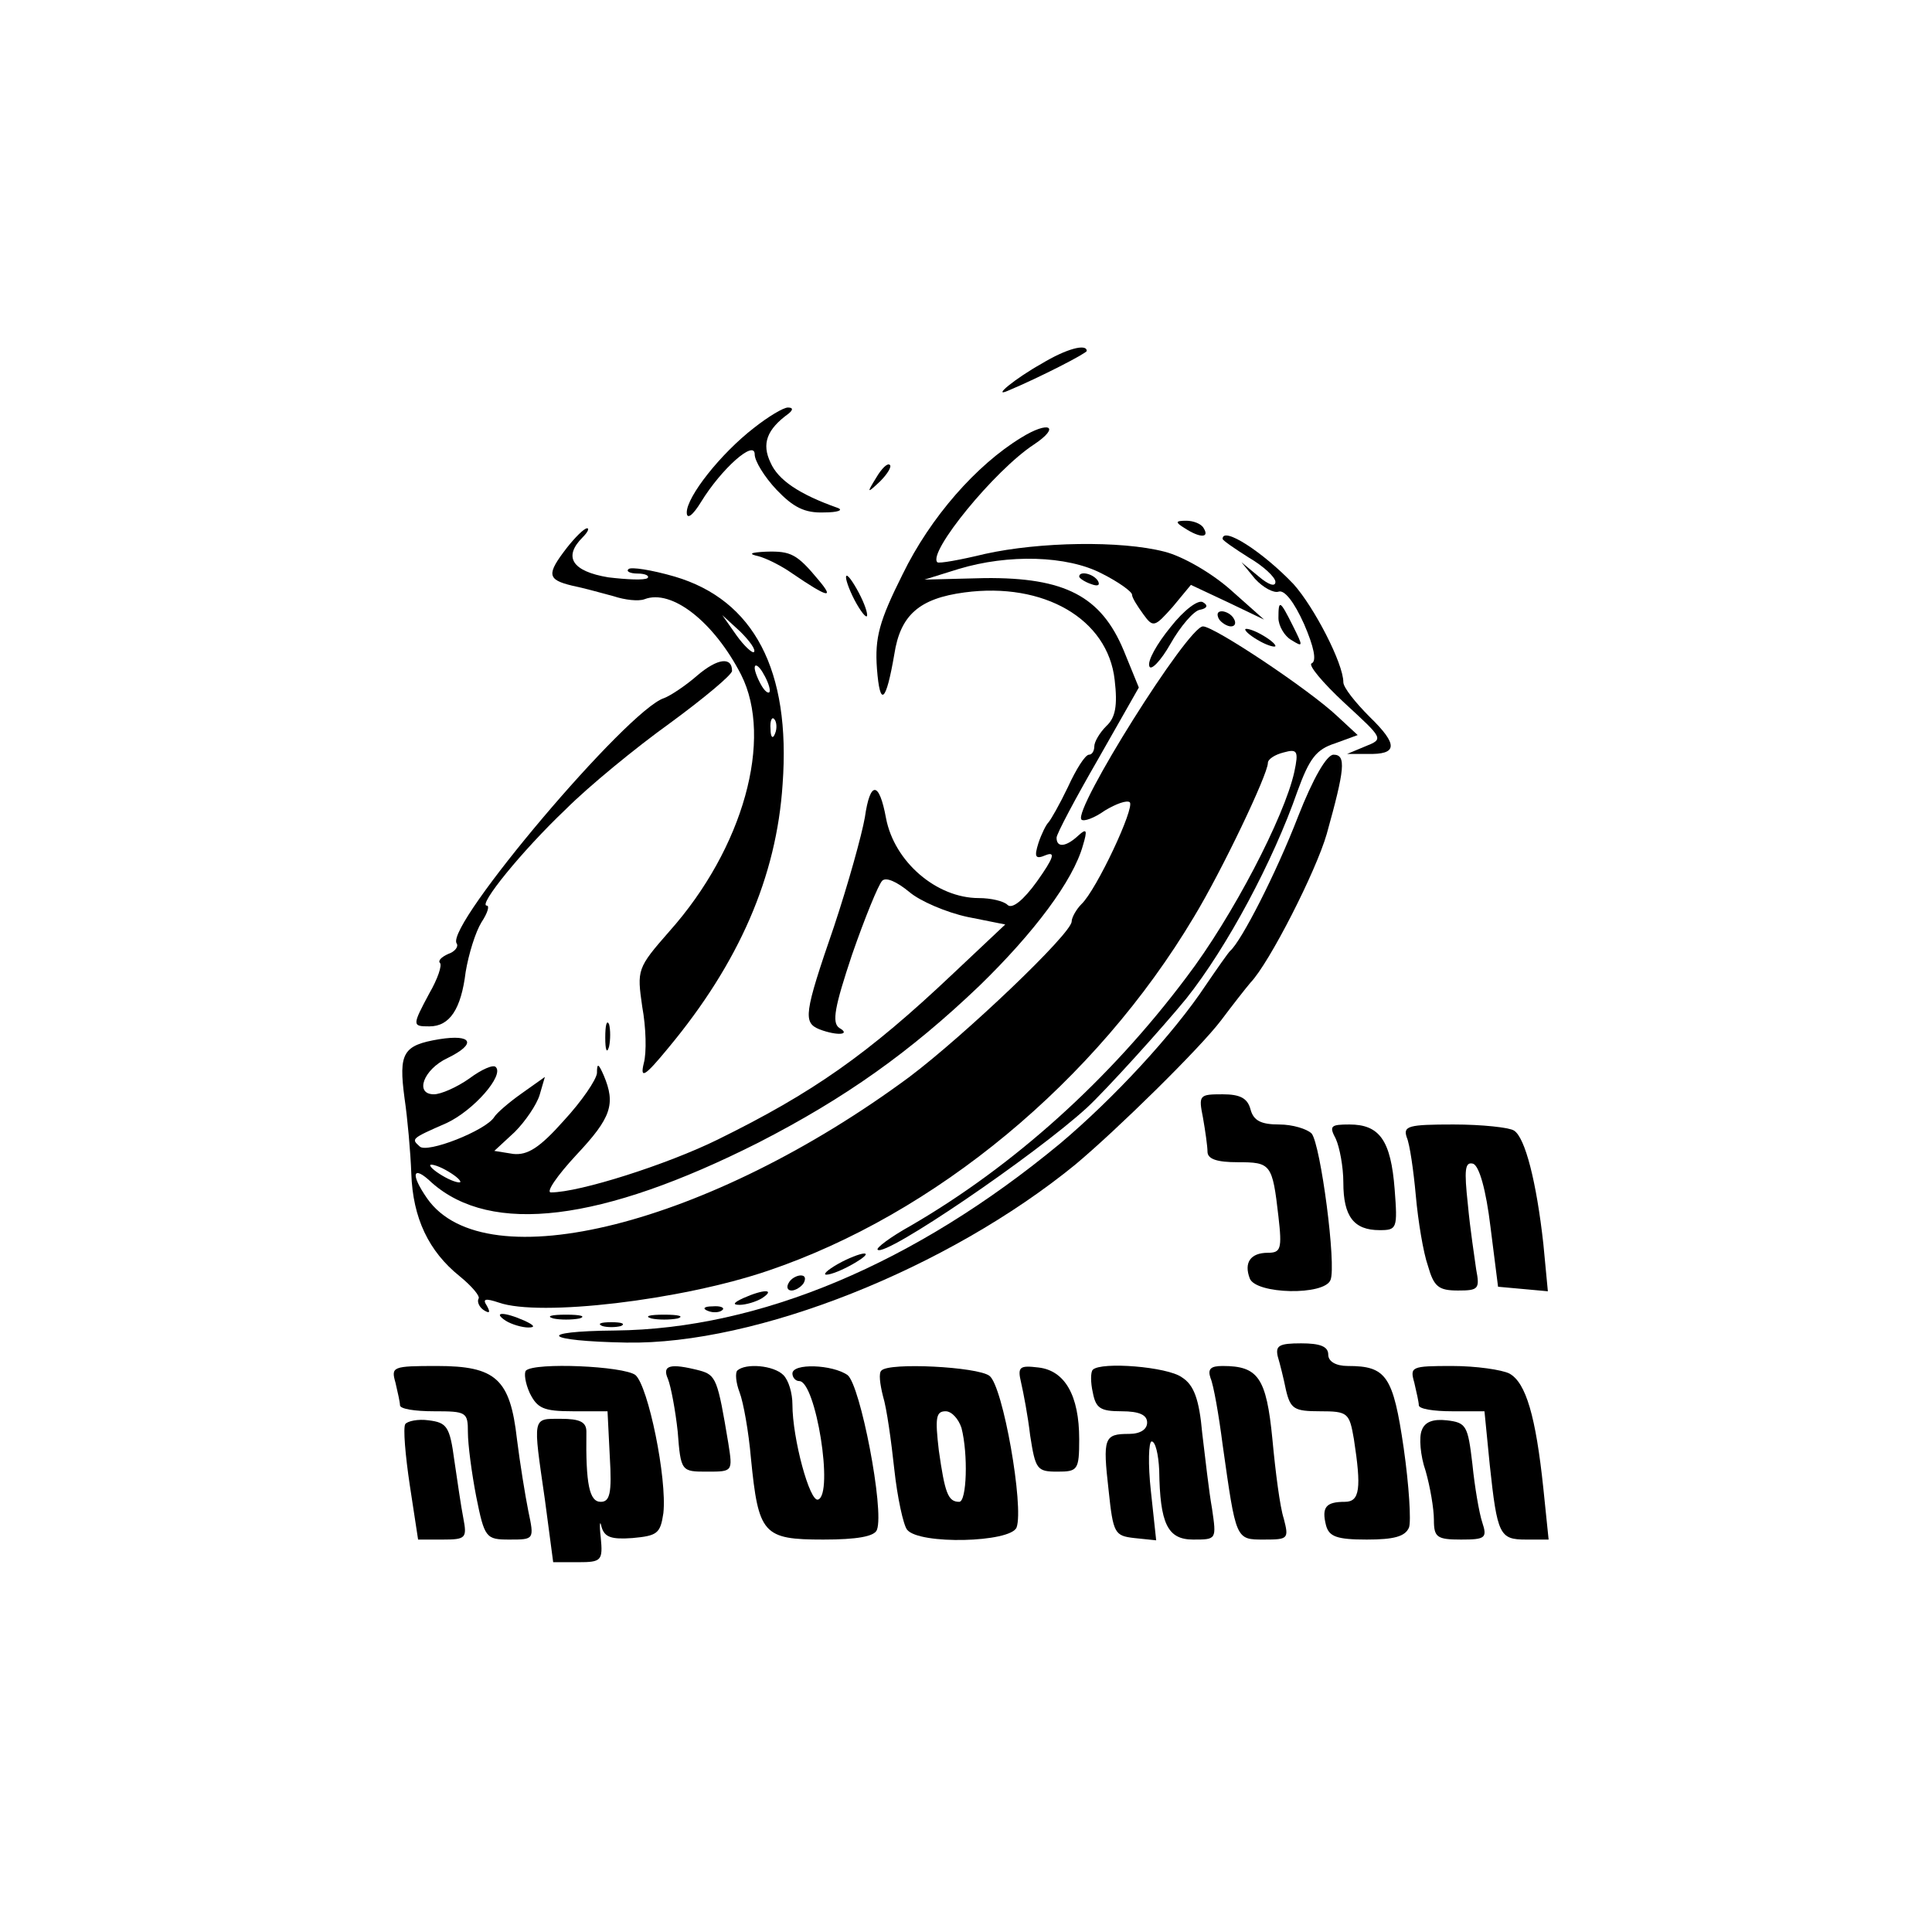 <?xml version="1.0" standalone="no"?>
<!DOCTYPE svg PUBLIC "-//W3C//DTD SVG 20010904//EN"
 "http://www.w3.org/TR/2001/REC-SVG-20010904/DTD/svg10.dtd">
<svg version="1.0" xmlns="http://www.w3.org/2000/svg"
 width="256pt" height="256pt" viewBox="0 0 256 256"
 preserveAspectRatio="xMidYMid meet">

<g transform="translate(0,256) scale(0.1,-0.1)"
fill="#000000" stroke="none">
<path d="M1380 2078 c-34 -19 -66 -45 -45 -36 43 18 105 50 105 53 0 10 -27 3
-60 -17z"/>
<path d="M999 1993 c-44 -34 -89 -91 -89 -112 0 -10 8 -4 19 14 27 44 71 83
71 63 0 -9 13 -30 29 -47 22 -23 37 -31 63 -30 18 0 26 3 18 6 -51 18 -79 37
-89 60 -12 25 -5 44 24 65 6 5 6 8 -1 8 -6 0 -26 -12 -45 -27z"/>
<path d="M1353 1980 c-59 -36 -120 -105 -157 -181 -31 -62 -37 -84 -34 -125 4
-52 12 -45 23 19 8 52 33 74 93 82 105 14 190 -35 199 -116 4 -34 1 -50 -11
-61 -9 -9 -16 -21 -16 -27 0 -6 -3 -11 -7 -11 -5 0 -17 -19 -28 -43 -11 -23
-23 -44 -26 -47 -3 -3 -9 -15 -13 -27 -6 -19 -4 -22 10 -16 13 5 10 -4 -12
-35 -18 -25 -33 -37 -39 -31 -5 5 -22 9 -38 9 -56 0 -112 48 -123 106 -9 49
-21 50 -28 1 -4 -23 -22 -88 -41 -145 -40 -116 -41 -127 -19 -136 24 -9 42 -7
26 2 -10 7 -6 28 17 97 17 49 35 93 40 98 5 5 19 -1 36 -15 14 -12 49 -27 77
-33 l50 -10 -69 -65 c-113 -107 -186 -158 -312 -220 -67 -33 -183 -70 -221
-70 -7 0 8 22 34 50 46 49 52 67 36 105 -7 16 -9 17 -9 3 -1 -9 -20 -37 -44
-63 -32 -36 -48 -46 -67 -44 l-25 4 27 25 c14 14 29 36 33 49 l7 24 -31 -22
c-17 -12 -33 -26 -36 -31 -11 -18 -90 -49 -99 -39 -11 10 -12 10 36 31 36 17
76 63 65 74 -3 4 -19 -3 -35 -15 -17 -12 -38 -21 -47 -21 -26 0 -14 33 18 48
39 19 33 32 -11 25 -48 -8 -54 -18 -46 -78 4 -27 8 -72 9 -100 2 -59 23 -103
64 -136 16 -13 28 -27 25 -30 -2 -4 1 -11 7 -15 8 -5 9 -3 4 6 -6 9 -2 10 16
4 54 -19 241 3 356 42 222 75 435 251 565 469 37 61 98 189 98 204 0 5 9 11
21 14 18 5 20 2 14 -26 -13 -59 -82 -192 -143 -272 -102 -136 -229 -250 -365
-329 -27 -15 -47 -30 -44 -32 10 -10 208 125 277 188 25 23 101 107 132 145
54 68 115 182 147 274 16 44 25 56 50 64 l30 11 -27 25 c-37 35 -163 119 -178
119 -20 0 -173 -244 -161 -256 3 -3 17 2 31 12 15 9 29 14 33 11 7 -7 -44
-116 -64 -135 -7 -7 -13 -18 -13 -23 0 -16 -142 -151 -215 -206 -265 -196
-562 -271 -639 -161 -23 33 -19 45 6 21 79 -70 225 -52 433 53 115 59 201 120
293 208 72 70 124 139 137 186 6 20 5 23 -6 13 -16 -15 -29 -17 -29 -3 0 5 25
52 55 104 l54 95 -20 49 c-30 72 -78 97 -184 96 l-80 -2 45 14 c66 20 144 18
190 -6 22 -11 40 -24 40 -28 0 -4 7 -15 15 -26 13 -18 15 -17 39 10 l24 29 49
-23 48 -23 -45 40 c-25 22 -63 44 -87 50 -58 15 -166 13 -238 -3 -33 -8 -61
-13 -63 -11 -13 13 76 122 128 156 36 24 20 32 -17 9z m-743 -986 c0 -2 -9 0
-20 6 -11 6 -20 13 -20 16 0 2 9 0 20 -6 11 -6 20 -13 20 -16z"/>
<path d="M1161 1927 c-13 -21 -12 -21 5 -5 10 10 16 20 13 22 -3 3 -11 -5 -18
-17z"/>
<path d="M1570 1860 c20 -13 33 -13 25 0 -3 6 -14 10 -23 10 -15 0 -15 -2 -2
-10z"/>
<path d="M751 1834 c-27 -35 -26 -42 7 -50 15 -3 40 -10 55 -14 15 -5 33 -7
41 -4 36 14 92 -30 128 -100 43 -85 3 -230 -95 -340 -43 -49 -43 -51 -36 -100
5 -27 6 -61 2 -75 -5 -21 1 -18 33 21 93 112 143 226 151 349 11 151 -38 244
-143 275 -31 9 -58 13 -61 10 -4 -3 2 -6 12 -6 10 0 16 -3 13 -6 -4 -3 -27 -2
-52 1 -48 8 -60 27 -34 53 7 7 9 12 6 12 -4 0 -16 -12 -27 -26z m248 -138 c-2
-2 -13 8 -23 22 l-19 27 24 -22 c12 -12 21 -24 18 -27z m21 -51 c0 -5 -5 -3
-10 5 -5 8 -10 20 -10 25 0 6 5 3 10 -5 5 -8 10 -19 10 -25z m7 -57 c-3 -8 -6
-5 -6 6 -1 11 2 17 5 13 3 -3 4 -12 1 -19z"/>
<path d="M1620 1846 c0 -2 16 -13 35 -25 19 -11 35 -26 35 -32 0 -7 -9 -4 -22
7 l-23 19 18 -22 c11 -12 25 -19 31 -17 8 3 21 -14 34 -43 13 -30 17 -49 10
-52 -5 -2 14 -25 43 -52 52 -48 53 -48 28 -58 l-24 -10 27 0 c40 -1 41 12 3
49 -19 19 -35 39 -35 46 0 25 -39 100 -66 130 -41 43 -94 77 -94 60z"/>
<path d="M1005 1823 c11 -3 31 -13 45 -23 47 -32 56 -34 35 -9 -29 35 -37 39
-70 38 -21 -1 -24 -3 -10 -6z"/>
<path d="M1121 1795 c0 -5 6 -21 14 -35 8 -14 14 -20 14 -15 0 6 -6 21 -14 35
-8 14 -14 21 -14 15z"/>
<path d="M1430 1796 c0 -2 7 -7 16 -10 8 -3 12 -2 9 4 -6 10 -25 14 -25 6z"/>
<path d="M1551 1729 c-18 -22 -31 -45 -28 -52 2 -6 15 7 28 30 13 23 31 44 39
45 10 2 11 6 4 10 -6 4 -25 -10 -43 -33z"/>
<path d="M1694 1741 c0 -10 8 -24 17 -29 16 -10 16 -9 2 19 -17 34 -19 35 -19
10z"/>
<path d="M1615 1740 c3 -5 11 -10 16 -10 6 0 7 5 4 10 -3 6 -11 10 -16 10 -6
0 -7 -4 -4 -10z"/>
<path d="M1650 1726 c0 -3 9 -10 20 -16 11 -6 20 -8 20 -6 0 3 -9 10 -20 16
-11 6 -20 8 -20 6z"/>
<path d="M924 1665 c-16 -14 -36 -27 -44 -30 -48 -15 -290 -301 -275 -325 3
-4 -2 -11 -11 -14 -9 -4 -14 -9 -11 -12 3 -3 -3 -21 -14 -40 -23 -43 -23 -44
0 -44 27 0 42 23 48 72 4 24 13 53 21 66 8 12 11 22 7 22 -12 0 46 72 105 128
30 30 92 81 138 114 45 33 82 64 82 69 0 19 -19 17 -46 -6z"/>
<path d="M1720 1478 c-29 -75 -75 -165 -90 -178 -3 -3 -17 -23 -32 -45 -43
-65 -123 -151 -193 -210 -192 -159 -398 -246 -590 -248 -107 -1 -95 -14 15
-16 172 -3 426 98 595 236 55 46 165 154 193 191 15 20 33 43 39 50 25 26 87
148 101 197 24 86 26 105 9 105 -9 0 -27 -31 -47 -82z"/>
<path d="M802 1185 c0 -16 2 -22 5 -12 2 9 2 23 0 30 -3 6 -5 -1 -5 -18z"/>
<path d="M1594 1079 c3 -17 6 -38 6 -45 0 -10 13 -14 40 -14 44 0 46 -2 54
-72 5 -43 3 -48 -14 -48 -23 0 -32 -13 -24 -34 8 -21 99 -23 107 -2 8 19 -13
179 -25 194 -6 6 -25 12 -43 12 -24 0 -34 5 -38 20 -4 15 -14 20 -37 20 -31 0
-32 -1 -26 -31z"/>
<path d="M1770 1051 c5 -11 10 -37 10 -58 0 -45 14 -63 48 -63 23 0 24 2 20
54 -5 65 -20 86 -60 86 -25 0 -27 -2 -18 -19z"/>
<path d="M1864 1053 c4 -9 9 -44 12 -77 3 -34 10 -76 16 -93 8 -28 14 -33 40
-33 27 0 29 2 24 28 -2 15 -8 53 -11 86 -5 46 -4 57 7 54 8 -3 17 -34 23 -84
l10 -79 33 -3 33 -3 -6 63 c-9 81 -24 141 -39 150 -6 4 -42 8 -80 8 -60 0 -67
-2 -62 -17z"/>
<path d="M1110 885 c-14 -8 -20 -14 -15 -14 6 0 21 6 35 14 14 8 21 14 15 14
-5 0 -21 -6 -35 -14z"/>
<path d="M1045 860 c-3 -5 -2 -10 4 -10 5 0 13 5 16 10 3 6 2 10 -4 10 -5 0
-13 -4 -16 -10z"/>
<path d="M985 840 c-13 -6 -15 -9 -5 -9 8 0 22 4 30 9 18 12 2 12 -25 0z"/>
<path d="M938 823 c7 -3 16 -2 19 1 4 3 -2 6 -13 5 -11 0 -14 -3 -6 -6z"/>
<path d="M670 810 c8 -5 22 -9 30 -9 10 0 8 3 -5 9 -27 12 -43 12 -25 0z"/>
<path d="M733 813 c9 -2 25 -2 35 0 9 3 1 5 -18 5 -19 0 -27 -2 -17 -5z"/>
<path d="M863 813 c9 -2 25 -2 35 0 9 3 1 5 -18 5 -19 0 -27 -2 -17 -5z"/>
<path d="M798 803 c6 -2 18 -2 25 0 6 3 1 5 -13 5 -14 0 -19 -2 -12 -5z"/>
<path d="M1693 763 c3 -10 8 -30 11 -45 6 -25 11 -28 45 -28 37 0 39 -2 45
-37 10 -65 8 -83 -12 -83 -25 0 -31 -7 -25 -31 4 -15 14 -19 54 -19 36 0 51 4
56 16 3 8 0 56 -7 105 -14 96 -23 109 -74 109 -16 0 -26 6 -26 15 0 11 -11 15
-36 15 -29 0 -34 -3 -31 -17z"/>
<path d="M524 728 c3 -13 6 -26 6 -30 0 -5 20 -8 45 -8 43 0 45 -1 45 -28 0
-16 5 -54 11 -85 11 -55 13 -57 44 -57 33 0 33 0 25 38 -4 20 -11 63 -15 95
-9 80 -28 97 -106 97 -59 0 -61 -1 -55 -22z"/>
<path d="M697 744 c-3 -3 -1 -17 5 -30 10 -20 18 -24 57 -24 l46 0 3 -60 c3
-49 0 -60 -12 -60 -15 0 -20 23 -19 93 0 13 -9 17 -34 17 -38 0 -37 4 -21
-107 l11 -83 33 0 c31 0 33 2 30 33 -2 17 -1 24 1 14 4 -14 13 -17 41 -15 33
3 37 6 41 33 5 46 -20 168 -37 183 -16 12 -133 17 -145 6z"/>
<path d="M885 733 c4 -10 10 -42 13 -70 4 -53 5 -53 39 -53 34 0 34 0 28 38
-14 84 -16 90 -38 96 -39 10 -50 7 -42 -11z"/>
<path d="M977 744 c-3 -3 -2 -16 3 -29 5 -13 12 -52 15 -87 10 -101 16 -108
96 -108 44 0 68 4 71 13 10 26 -22 192 -39 205 -20 14 -73 16 -73 2 0 -5 4
-10 9 -10 22 0 46 -150 25 -157 -11 -4 -34 81 -34 126 0 15 -5 32 -12 39 -13
13 -50 16 -61 6z"/>
<path d="M1168 744 c-4 -3 -2 -18 2 -34 5 -16 11 -60 15 -97 4 -37 12 -74 17
-80 16 -20 137 -17 145 3 10 27 -18 188 -36 201 -16 12 -133 18 -143 7z m106
-76 c9 -35 7 -98 -3 -98 -15 0 -19 12 -27 68 -5 43 -4 52 9 52 8 0 17 -10 21
-22z"/>
<path d="M1353 728 c3 -13 9 -44 12 -70 7 -45 9 -48 36 -48 27 0 29 2 29 43 0
58 -19 91 -54 95 -25 3 -28 1 -23 -20z"/>
<path d="M1448 745 c-3 -3 -3 -17 0 -30 4 -21 10 -25 38 -25 24 0 34 -5 34
-15 0 -9 -9 -15 -24 -15 -33 0 -35 -5 -27 -75 6 -57 8 -60 34 -63 l29 -3 -7
65 c-4 36 -3 66 1 66 5 0 9 -17 10 -38 1 -71 11 -92 45 -92 31 0 31 0 25 41
-4 22 -9 67 -13 100 -4 45 -11 64 -27 74 -19 14 -107 21 -118 10z"/>
<path d="M1604 734 c4 -9 11 -49 16 -88 18 -127 17 -126 55 -126 32 0 33 1 26
28 -5 15 -11 62 -15 105 -8 82 -19 97 -66 97 -16 0 -20 -4 -16 -16z"/>
<path d="M1874 728 c3 -13 6 -26 6 -30 0 -5 20 -8 44 -8 l43 0 7 -71 c10 -93
13 -99 48 -99 l30 0 -7 68 c-10 95 -23 140 -45 152 -10 5 -44 10 -76 10 -54 0
-56 -1 -50 -22z"/>
<path d="M537 673 c-3 -5 0 -41 6 -81 l11 -72 33 0 c30 0 32 2 27 28 -3 15 -8
50 -12 77 -6 45 -10 50 -34 53 -14 2 -28 -1 -31 -5z"/>
<path d="M1884 665 c-4 -9 -2 -34 5 -54 6 -21 11 -50 11 -65 0 -23 4 -26 36
-26 32 0 35 2 28 23 -4 12 -10 47 -13 77 -6 51 -8 55 -34 58 -18 2 -29 -2 -33
-13z"/>
</g>
</svg>
